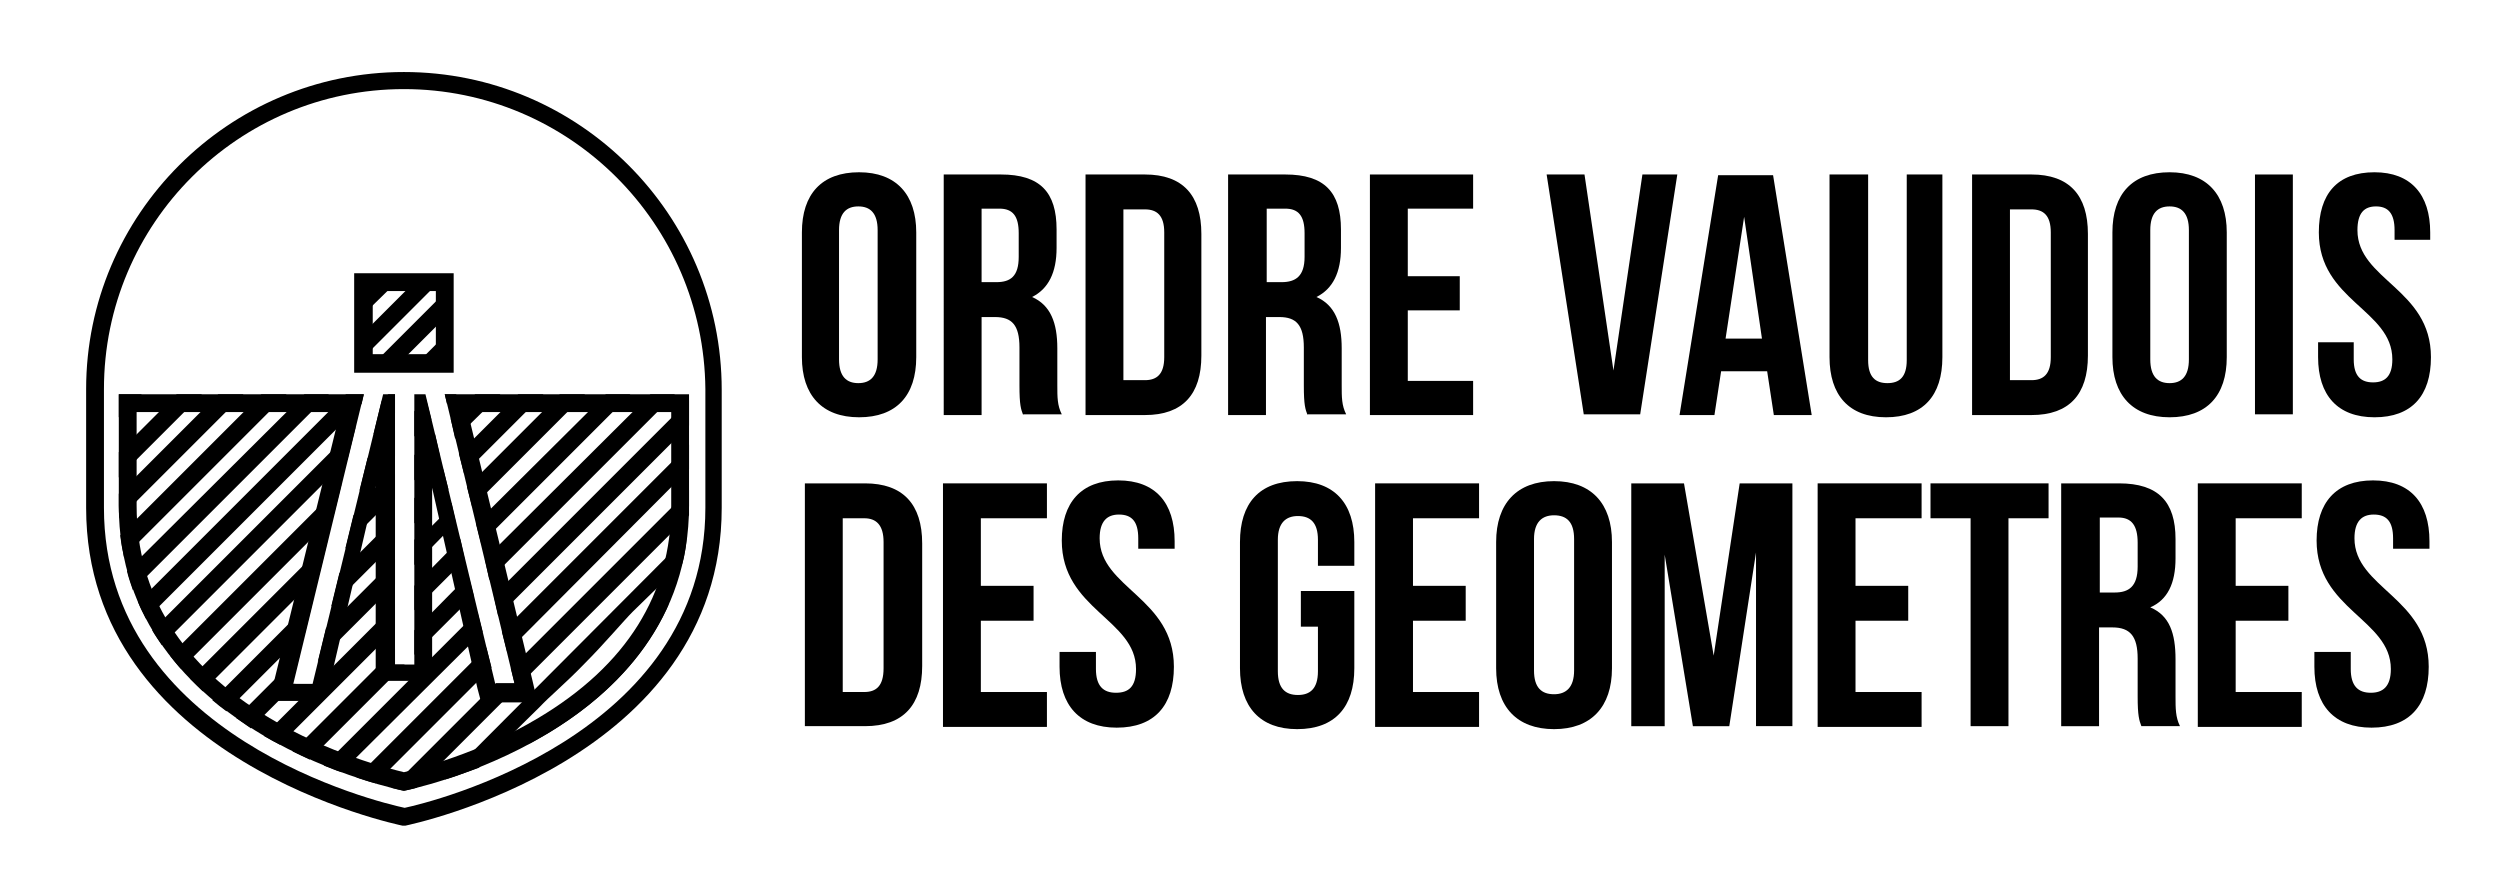 <?xml version="1.0" encoding="utf-8"?>
<!-- Generator: Adobe Illustrator 21.0.0, SVG Export Plug-In . SVG Version: 6.00 Build 0)  -->
<svg version="1.1" xmlns="http://www.w3.org/2000/svg" xmlns:xlink="http://www.w3.org/1999/xlink" x="0px" y="0px"
	 viewBox="0 0 336.7 118.7" style="enable-background:new 0 0 336.7 118.7;" xml:space="preserve">
<g id="blanc">
</g>
<g id="noir">
	<g>
		<path d="M54.4,111.2l-0.2,0c-0.4-0.1-42.6-8.7-42.6-42.8l0-16c0-23.5,19.2-42.7,42.8-42.7c23.6,0,42.8,19.2,42.8,42.8v15.9
			c0,34.1-42.2,42.7-42.6,42.8L54.4,111.2z M54.4,12C32.1,12,14,30.1,14,52.4l0,0.5l0,15.5c0,30.9,37.2,39.7,40.5,40.4
			c3.3-0.7,40.5-9.6,40.5-40.4V52.4C94.8,30.1,76.7,12,54.4,12z"/>
	</g>
	<polygon points="16,53.1 16,56.2 19.1,53.1 	"/>
	<polygon points="23.8,53.1 16,60.9 16,64.3 27.2,53.1 	"/>
	<path d="M29.4,53.1L16,66.5v1.6c0,0.6,0,1.1,0.1,1.7l16.7-16.7H29.4z"/>
	<path d="M35.2,53.1l-19,19c0.1,1,0.3,2,0.5,2.9l21.9-21.9H35.2z"/>
	<polygon points="53.5,37.9 50.1,37.9 48.8,39.2 48.8,42.5 	"/>
	<polygon points="48.8,48.3 59.2,37.9 55.9,37.9 48.8,45 	"/>
	<path d="M41,53.1L17.1,76.9c0.2,0.9,0.5,1.7,0.8,2.6l26.4-26.4H41z"/>
	<polygon points="53.9,48.8 59.7,43 59.7,39.6 50.5,48.8 	"/>
	<path d="M49,53.1h-2.4l-28,28c0.3,0.8,0.7,1.5,1.1,2.3l29-29L49,53.1z"/>
	<polygon points="59.7,48.8 59.7,48.8 59.7,45.4 56.3,48.8 	"/>
	<polygon points="52.3,53.1 51.4,54 50.3,58.5 53.2,55.6 53.2,53.1 	"/>
	<path d="M47.9,57.5L20.5,84.9c0.4,0.7,0.9,1.4,1.3,2l25-25L47.9,57.5z"/>
	<path d="M46,65.2L22.9,88.3c0.5,0.6,1,1.3,1.5,1.8l20.5-20.5L46,65.2z"/>
	<polygon points="58.1,56.5 57.4,53.8 55.8,55.4 55.8,58.8 	"/>
	<polygon points="60.2,54.4 61.5,53.1 59.9,53.1 	"/>
	<polygon points="48.4,66.1 53.2,61.4 53.2,58 49.5,61.7 	"/>
	<polygon points="59.2,61.2 58.6,58.5 55.8,61.3 55.8,64.7 	"/>
	<polygon points="49.2,70.8 51.3,68.7 52.1,68.3 53.2,67.2 53.2,63.9 51.3,65.8 51.1,65.1 50.2,66 49.6,67.4 47.6,69.4 46.5,73.9 
		48.5,71.9 	"/>
	<path d="M44.1,72.9L25.6,91.4c0.6,0.6,1.1,1.1,1.7,1.7L43,77.4L44.1,72.9z"/>
	<polygon points="61.3,59.1 67.4,53.1 64,53.1 60.7,56.4 	"/>
	<polygon points="53.2,69.7 45.7,77.2 44.6,81.7 53.2,73.1 	"/>
	<path d="M42.2,80.7L28.6,94.3c0.6,0.5,1.2,1,1.9,1.5l10.6-10.6L42.2,80.7z"/>
	<polygon points="55.8,70.5 57.2,69.1 57.2,66.4 58.5,65 59.2,67.1 60.4,65.9 59.7,63.2 55.8,67.1 	"/>
	<polygon points="62.5,63.8 73.2,53.1 69.8,53.1 61.8,61.1 	"/>
	<polygon points="63.6,68.3 78.8,53.1 75.4,53.1 62.9,65.6 	"/>
	<path d="M39.4,92l1-3.9l-8.6,8.6c0.7,0.5,1.3,0.9,2,1.4l6-6H39.4z"/>
	<polygon points="43.9,84.6 42.8,89.1 53.2,78.7 53.2,75.3 	"/>
	<polygon points="60.8,67.7 59.9,68.6 59.6,69.4 58.1,70.9 57.7,70.8 55.8,72.7 55.8,76.1 61.4,70.4 	"/>
	<polygon points="62,72.6 55.8,78.9 55.8,82.2 62.6,75.4 	"/>
	<path d="M53.2,81.4L35.5,99.1c0.7,0.4,1.4,0.8,2.2,1.2l15.5-15.5V81.4z"/>
	<polygon points="64.8,73.2 84.9,53.1 81.6,53.1 64.1,70.5 	"/>
	<path d="M53.2,89.5v-2.1l-13.8,13.8c0.8,0.4,1.5,0.7,2.3,1.1l12.8-12.8H53.2z"/>
	<polygon points="55.8,84.9 55.8,88.2 63.8,80.2 63.1,77.5 	"/>
	<polygon points="65.9,78.1 90.9,53.1 87.6,53.1 65.3,75.3 	"/>
	<polygon points="67.1,83 92.8,57.3 92.8,53.9 66.5,80.2 	"/>
	<path d="M64.3,82.4l-20.7,20.7c0.8,0.3,1.7,0.7,2.4,0.9l19-18.9L64.3,82.4z"/>
	<path d="M65.5,87.2L48,104.7c0.9,0.3,1.8,0.6,2.6,0.8l15.6-15.6L65.5,87.2z"/>
	<polygon points="68.3,87.8 92.8,63.2 92.8,59.9 67.6,85.1 	"/>
	<path d="M92.8,68.1V66l-24,24l0.5,2h-2.5l-14.1,14.1c1.1,0.3,1.7,0.4,1.7,0.4s0.6-0.1,1.7-0.4l36.7-36.7
		C92.8,69,92.8,68.5,92.8,68.1z"/>
	<path d="M78.7,89.4c2.7-2.7,5.3-5.8,6.5-7c1.1-1.1,3.7-3.6,6.7-6.5c0.3-1.1,0.5-2.3,0.6-3.6L59.9,105c1.4-0.4,2.9-1,4.6-1.6
		c4.9-5,8-8,8.2-8.2C73.9,93.9,76.3,91.9,78.7,89.4z"/>
	<path d="M90.1,81.3l-18.9,18.9C78.4,96.4,86.1,90.4,90.1,81.3z"/>
	<path d="M90.4,55.5v12.6c0,11.9-6,21.5-17.9,28.6c-8,4.8-16.1,6.8-18.1,7.3c-2-0.5-10.1-2.5-18.1-7.3C24.4,89.6,18.4,80,18.4,68.1
		V55.5h27.4l-8.8,35.9l-0.7,3l3.1,0l2.6,0l1.5-0.7l0.8-1.2l6.3-27v23.8v2.4h2.5h2.6h2.5v-2.4V65.7l6.1,27l0.5,1.9h1.9h2.6h3.1
		l-0.7-3L63,55.5H90.4 M92.8,53.1H59.9l9.4,39h-2.6l-9.4-39l-1.5,0v36.4h-2.6V53.1l-1.6,0l-9.5,39l-2.6,0l9.5-39H16v15
		c0,30.9,38.4,38.4,38.4,38.4S92.8,99,92.8,68.1V53.1L92.8,53.1z"/>
	<g>
		<path d="M61.1,50.2H47.7V36.8h13.4V50.2z M50.2,47.7h8.5v-8.5h-8.5V47.7z"/>
	</g>
	<g>
		<g>
			<path d="M108,31.3c0-5.2,2.7-8.1,7.7-8.1c5,0,7.7,3,7.7,8.1v16.8c0,5.2-2.7,8.1-7.7,8.1c-5,0-7.7-3-7.7-8.1V31.3z M113,48.4
				c0,2.3,1,3.2,2.6,3.2c1.6,0,2.6-0.9,2.6-3.2V31c0-2.3-1-3.2-2.6-3.2c-1.6,0-2.6,0.9-2.6,3.2V48.4z"/>
			<path d="M137.8,55.9c-0.3-0.8-0.5-1.3-0.5-4v-5.1c0-3-1-4.1-3.3-4.1h-1.8v13.2h-5.1V23.5h7.7c5.3,0,7.5,2.4,7.5,7.4v2.5
				c0,3.3-1.1,5.5-3.3,6.6c2.5,1.1,3.4,3.5,3.4,6.9v5c0,1.6,0,2.7,0.6,3.9H137.8z M132.2,28.1v9.9h2c1.9,0,3-0.8,3-3.4v-3.2
				c0-2.3-0.8-3.3-2.6-3.3H132.2z"/>
			<path d="M146.2,23.5h8c5.1,0,7.6,2.8,7.6,8v16.4c0,5.2-2.5,8-7.6,8h-8V23.5z M151.3,28.1v23.1h2.9c1.6,0,2.6-0.8,2.6-3.1V31.3
				c0-2.3-1-3.1-2.6-3.1H151.3z"/>
			<path d="M176.1,55.9c-0.3-0.8-0.5-1.3-0.5-4v-5.1c0-3-1-4.1-3.3-4.1h-1.8v13.2h-5.1V23.5h7.7c5.3,0,7.5,2.4,7.5,7.4v2.5
				c0,3.3-1.1,5.5-3.3,6.6c2.5,1.1,3.4,3.5,3.4,6.9v5c0,1.6,0,2.7,0.6,3.9H176.1z M170.6,28.1v9.9h2c1.9,0,3.1-0.8,3.1-3.4v-3.2
				c0-2.3-0.8-3.3-2.6-3.3H170.6z"/>
			<path d="M189.6,37.2h7v4.6h-7v9.5h8.8v4.6h-13.9V23.5h13.9v4.6h-8.8V37.2z"/>
			<path d="M217.3,49.9l3.9-26.4h4.7l-5,32.3h-7.6l-5-32.3h5.1L217.3,49.9z"/>
			<path d="M244,55.9h-5.1l-0.9-5.9h-6.2l-0.9,5.9h-4.7l5.2-32.3h7.4L244,55.9z M232.4,45.6h4.9l-2.4-16.4L232.4,45.6z"/>
			<path d="M251.6,23.5v25c0,2.3,1,3.1,2.6,3.1c1.6,0,2.6-0.8,2.6-3.1v-25h4.8v24.6c0,5.2-2.6,8.1-7.6,8.1c-5,0-7.6-3-7.6-8.1V23.5
				H251.6z"/>
			<path d="M265.6,23.5h8c5.1,0,7.6,2.8,7.6,8v16.4c0,5.2-2.5,8-7.6,8h-8V23.5z M270.7,28.1v23.1h2.9c1.6,0,2.6-0.8,2.6-3.1V31.3
				c0-2.3-1-3.1-2.6-3.1H270.7z"/>
			<path d="M284.5,31.3c0-5.2,2.7-8.1,7.7-8.1c5,0,7.7,3,7.7,8.1v16.8c0,5.2-2.7,8.1-7.7,8.1c-5,0-7.7-3-7.7-8.1V31.3z M289.6,48.4
				c0,2.3,1,3.2,2.6,3.2c1.6,0,2.6-0.9,2.6-3.2V31c0-2.3-1-3.2-2.6-3.2c-1.6,0-2.6,0.9-2.6,3.2V48.4z"/>
			<path d="M303.7,23.5h5.1v32.3h-5.1V23.5z"/>
			<path d="M319.8,23.2c4.9,0,7.5,3,7.5,8.1v1h-4.8V31c0-2.3-0.9-3.2-2.5-3.2c-1.6,0-2.5,0.9-2.5,3.2c0,6.7,9.9,7.9,9.9,17.1
				c0,5.2-2.6,8.1-7.6,8.1c-5,0-7.6-3-7.6-8.1v-2h4.8v2.3c0,2.3,1,3.1,2.6,3.1c1.6,0,2.6-0.8,2.6-3.1c0-6.7-9.9-7.9-9.9-17.1
				C312.3,26.1,314.8,23.2,319.8,23.2z"/>
			<path d="M108.4,65.1h8.1c5.1,0,7.7,2.8,7.7,8.1v16.5c0,5.2-2.5,8.1-7.7,8.1h-8.1V65.1z M113.5,69.8v23.4h2.9
				c1.6,0,2.6-0.8,2.6-3.2V73c0-2.3-1-3.2-2.6-3.2H113.5z"/>
			<path d="M132.1,78.9h7.1v4.7h-7.1v9.6h8.9v4.7h-14V65.1h14v4.7h-8.9V78.9z"/>
			<path d="M150.6,64.7c5,0,7.6,3,7.6,8.2v1h-4.9v-1.4c0-2.3-0.9-3.2-2.6-3.2c-1.6,0-2.6,0.9-2.6,3.2c0,6.7,10,8,10,17.3
				c0,5.2-2.6,8.2-7.7,8.2c-5,0-7.7-3-7.7-8.2v-2h4.9v2.3c0,2.3,1,3.2,2.7,3.2s2.7-0.8,2.7-3.2c0-6.7-10-8-10-17.3
				C143,67.7,145.6,64.7,150.6,64.7z"/>
			<path d="M175.2,79.6h7.2V90c0,5.2-2.6,8.2-7.7,8.2c-5,0-7.7-3-7.7-8.2V73c0-5.2,2.6-8.2,7.7-8.2c5,0,7.7,3,7.7,8.2v3.2h-4.9v-3.5
				c0-2.3-1-3.2-2.7-3.2c-1.6,0-2.7,0.9-2.7,3.2v17.7c0,2.3,1,3.2,2.7,3.2c1.6,0,2.7-0.8,2.7-3.2v-6h-2.3V79.6z"/>
			<path d="M190.3,78.9h7.1v4.7h-7.1v9.6h8.9v4.7h-14V65.1h14v4.7h-8.9V78.9z"/>
			<path d="M201.5,73c0-5.2,2.8-8.2,7.8-8.2c5,0,7.8,3,7.8,8.2v17c0,5.2-2.8,8.2-7.8,8.2c-5,0-7.8-3-7.8-8.2V73z M206.6,90.3
				c0,2.3,1,3.2,2.7,3.2c1.6,0,2.7-0.9,2.7-3.2V72.6c0-2.3-1-3.2-2.7-3.2c-1.6,0-2.7,0.9-2.7,3.2V90.3z"/>
			<path d="M230.8,88.3l3.5-23.2h7.1v32.7h-4.9V74.4l-3.6,23.4h-4.9l-3.8-23.1v23.1h-4.5V65.1h7.1L230.8,88.3z"/>
			<path d="M249.9,78.9h7.1v4.7h-7.1v9.6h8.9v4.7h-14V65.1h14v4.7h-8.9V78.9z"/>
			<path d="M260,65.1h15.9v4.7h-5.4v28h-5.1v-28H260V65.1z"/>
			<path d="M288.4,97.8c-0.3-0.8-0.5-1.4-0.5-4v-5.1c0-3-1-4.2-3.4-4.2h-1.8v13.3h-5.1V65.1h7.8c5.3,0,7.6,2.5,7.6,7.5v2.6
				c0,3.4-1.1,5.6-3.4,6.6c2.6,1.1,3.4,3.5,3.4,7v5c0,1.6,0,2.8,0.6,4H288.4z M282.8,69.8v10h2c1.9,0,3.1-0.8,3.1-3.5v-3.2
				c0-2.3-0.8-3.4-2.6-3.4H282.8z"/>
			<path d="M301.1,78.9h7.1v4.7h-7.1v9.6h8.9v4.7h-14V65.1h14v4.7h-8.9V78.9z"/>
			<path d="M319.6,64.7c5,0,7.6,3,7.6,8.2v1h-4.9v-1.4c0-2.3-0.9-3.2-2.6-3.2c-1.6,0-2.6,0.9-2.6,3.2c0,6.7,10,8,10,17.3
				c0,5.2-2.6,8.2-7.7,8.2c-5,0-7.7-3-7.7-8.2v-2h4.9v2.3c0,2.3,1,3.2,2.7,3.2c1.6,0,2.7-0.8,2.7-3.2c0-6.7-10-8-10-17.3
				C312,67.7,314.6,64.7,319.6,64.7z"/>
		</g>
	</g>
</g>
</svg>
